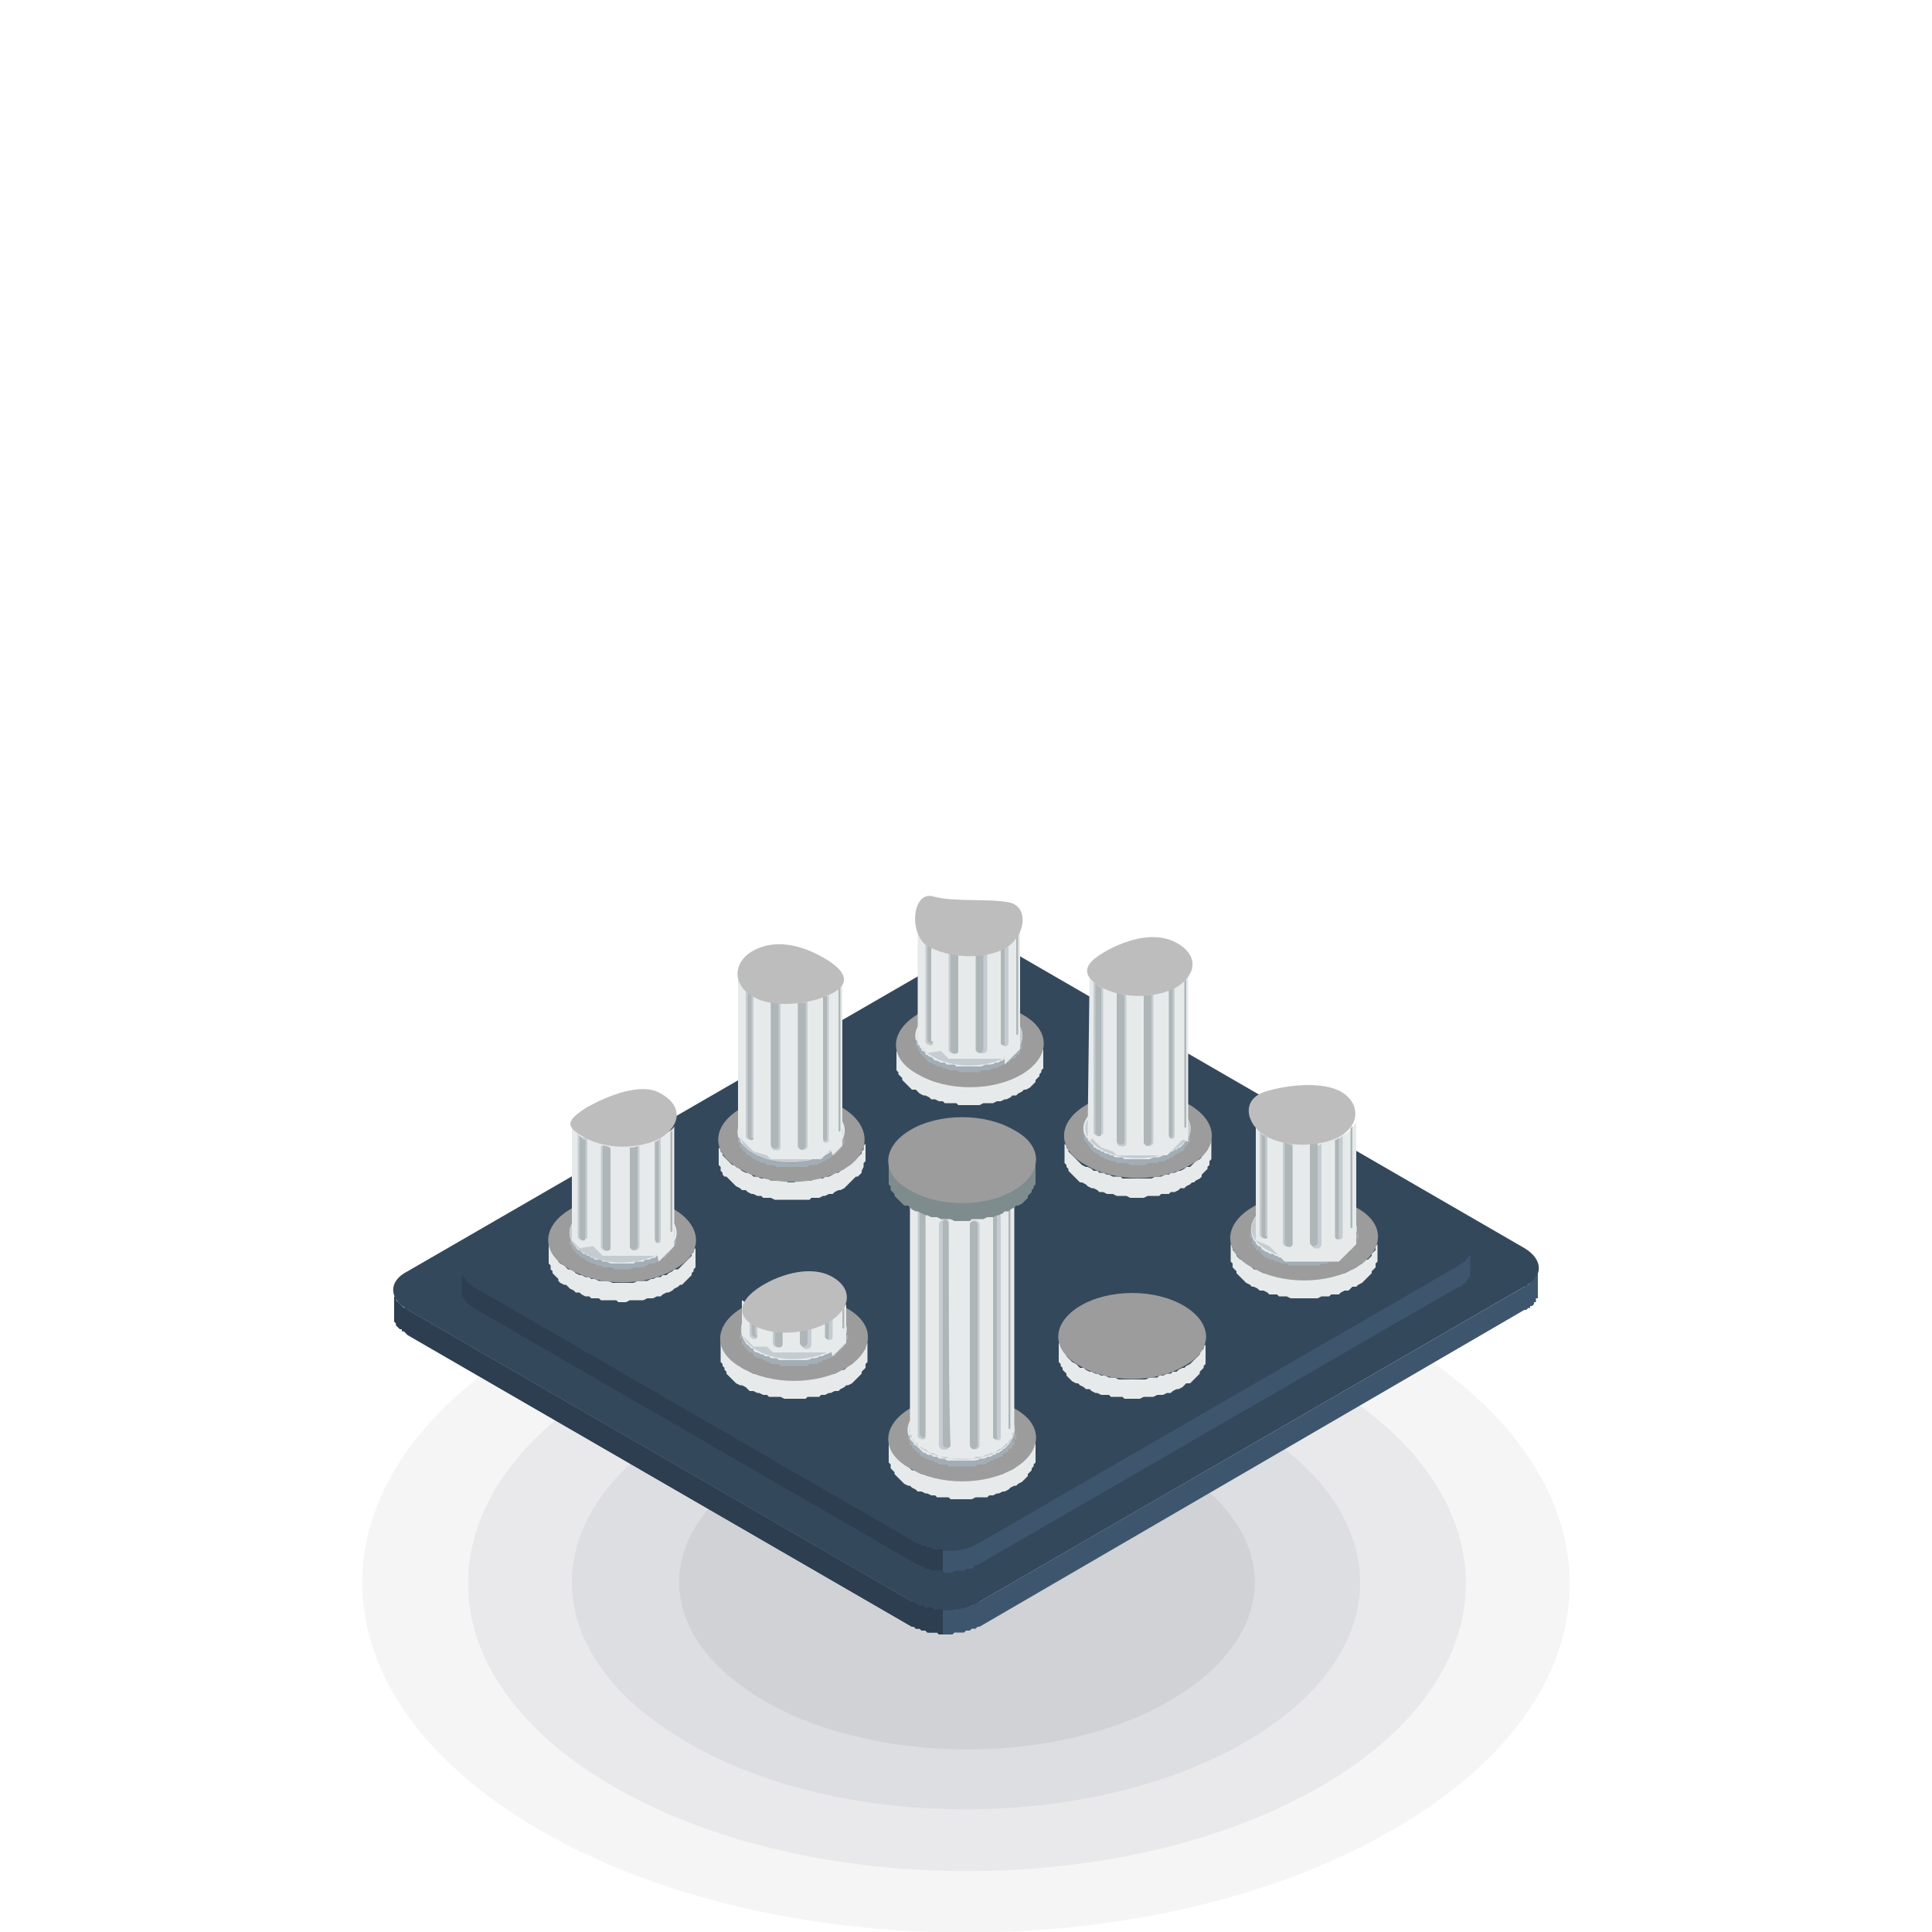 <?xml version="1.0" encoding="utf-8"?>
<!-- Generator: Adobe Illustrator 19.0.0, SVG Export Plug-In . SVG Version: 6.00 Build 0)  -->
<svg version="1.1" id="图层_1" xmlns="http://www.w3.org/2000/svg" xmlns:xlink="http://www.w3.org/1999/xlink" x="0px" y="0px"
	 viewBox="0 0 100 100" style="enable-background:new 0 0 100 100;" xml:space="preserve">
<rect x="0" y="0" width="100" height="100" fill="#333333" stroke="none"/>
<style type="text/css">
	.st0{fill-rule:evenodd;clip-rule:evenodd;fill:#FFFFFF;}
	.st1{fill-rule:evenodd;clip-rule:evenodd;fill:#F5F5F5;}
	.st2{fill-rule:evenodd;clip-rule:evenodd;fill:#E9E9EB;}
	.st3{fill-rule:evenodd;clip-rule:evenodd;fill:#DDDEE1;}
	.st4{fill-rule:evenodd;clip-rule:evenodd;fill:#D1D2D6;}
	.st5{fill-rule:evenodd;clip-rule:evenodd;fill:#3D566E;}
	.st6{fill-rule:evenodd;clip-rule:evenodd;fill:#34485C;}
	.st7{fill-rule:evenodd;clip-rule:evenodd;fill:#E6EAEB;}
	.st8{fill-rule:evenodd;clip-rule:evenodd;fill:#9C9C9C;}
	.st9{fill-rule:evenodd;clip-rule:evenodd;fill:#A3ADB5;}
	.st10{fill-rule:evenodd;clip-rule:evenodd;fill:#C5CCD1;}
	.st11{fill-rule:evenodd;clip-rule:evenodd;fill:#AFB6B8;}
	.st12{fill-rule:evenodd;clip-rule:evenodd;fill:#BDBDBD;}
	.st13{fill-rule:evenodd;clip-rule:evenodd;fill:#E74C3C;}
	.st14{fill-rule:evenodd;clip-rule:evenodd;fill:#7F8C8D;}
	.st15{fill-rule:evenodd;clip-rule:evenodd;fill:#2C3E50;}
</style>
<g>
	<g>
		<path id="XMLID_128_" class="st0" d="M100,0c0,33.3,0,66.7,0,100c-33.3,0-66.7,0-100,0C0,66.7,0,33.3,0,0C33.3,0,66.7,0,100,0z"/>
		<g>
			<path id="XMLID_127_" class="st1" d="M72.1,69.2c12.2,7.1,12.2,18.5,0,25.5c-12.2,7.1-32,7.1-44.2,0c-12.2-7.1-12.2-18.5,0-25.5
				C40.1,62.1,59.9,62.1,72.1,69.2z"/>
			<path id="XMLID_126_" class="st2" d="M68.3,71.4c10.1,5.8,10.1,15.3,0,21.1c-10.1,5.8-26.4,5.8-36.5,0
				c-10.1-5.8-10.1-15.3,0-21.1C41.8,65.6,58.2,65.6,68.3,71.4z"/>
			<path id="XMLID_125_" class="st3" d="M64.4,73.6c8,4.6,8,12,0,16.6c-8,4.6-20.9,4.6-28.8,0c-8-4.6-8-12,0-16.6
				C43.5,69,56.5,69,64.4,73.6z"/>
			<path id="XMLID_124_" class="st4" d="M60.6,75.8c5.8,3.4,5.8,8.8,0,12.2c-5.8,3.4-15.3,3.4-21.1,0c-5.8-3.4-5.8-8.8,0-12.2
				C45.3,72.5,54.7,72.5,60.6,75.8z"/>
		</g>
	</g>
	<g>
		<polygon id="XMLID_123_" class="st5" points="79.6,65.8 79.6,67 79.6,67.1 79.6,67.2 79.5,67.2 79.5,67.3 79.5,67.4 79.4,67.4 
			79.4,67.5 79.3,67.6 79.2,67.6 79.2,67.7 79.1,67.7 79,67.8 78.9,67.8 50.7,84.2 50.6,84.2 50.5,84.3 50.4,84.3 50.3,84.3 
			50.2,84.4 50.1,84.4 50,84.4 49.9,84.5 49.8,84.5 49.6,84.5 49.5,84.5 49.4,84.5 49.3,84.6 49.2,84.6 49.1,84.6 48.9,84.6 
			48.8,84.6 48.7,84.6 48.6,84.6 48.5,84.5 48.4,84.5 48.2,84.5 48.1,84.5 48,84.5 47.9,84.4 47.8,84.4 47.7,84.4 47.6,84.3 
			47.5,84.3 47.4,84.3 47.3,84.2 47.2,84.2 21.1,69.1 21,69 20.9,68.9 20.8,68.9 20.8,68.8 20.7,68.8 20.6,68.7 20.6,68.7 
			20.5,68.6 20.5,68.5 20.5,68.5 20.4,68.4 20.4,68.3 20.4,68.3 20.4,67 20.4,67 20.4,67.1 20.5,67.2 20.5,67.2 20.5,67.3 
			20.6,67.4 20.6,67.4 20.7,67.5 20.8,67.6 20.8,67.6 20.9,67.7 21,67.7 21.1,67.8 47.2,82.9 47.3,82.9 47.4,83 47.5,83 47.6,83.1 
			47.7,83.1 47.8,83.1 47.9,83.2 48,83.2 48.1,83.2 48.2,83.2 48.4,83.3 48.5,83.3 48.6,83.3 48.7,83.3 48.8,83.3 48.9,83.3 
			49.1,83.3 49.2,83.3 49.3,83.3 49.4,83.3 49.5,83.3 49.6,83.2 49.8,83.2 49.9,83.2 50,83.2 50.1,83.1 50.2,83.1 50.3,83.1 
			50.4,83 50.5,83 50.6,82.9 50.7,82.9 78.9,66.6 79,66.5 79.1,66.5 79.2,66.4 79.2,66.4 79.3,66.3 79.4,66.2 79.4,66.2 79.5,66.1 
			79.5,66 79.5,66 79.6,65.9 79.6,65.8 		"/>
		<path id="XMLID_122_" class="st6" d="M21.1,65.8l28.2-16.3c1-0.6,2.5-0.6,3.5,0l26.1,15.1c1,0.6,1,1.5,0,2L50.7,82.9
			c-1,0.6-2.5,0.6-3.5,0L21.1,67.8C20.1,67.2,20.1,66.3,21.1,65.8z"/>
		<polygon id="XMLID_121_" class="st5" points="76.1,64.8 76.1,65.9 76.1,66 76.1,66 76.1,66.1 76,66.1 76,66.2 76,66.2 75.9,66.3 
			75.9,66.4 75.8,66.4 75.7,66.5 75.7,66.5 75.6,66.6 75.5,66.6 50.6,81 50.5,81 50.4,81.1 50.4,81.1 50.3,81.2 50.2,81.2 
			50.1,81.2 50,81.2 49.9,81.3 49.8,81.3 49.7,81.3 49.6,81.3 49.5,81.3 49.4,81.3 49.3,81.4 49.2,81.4 49.1,81.4 49,81.4 
			48.9,81.4 48.8,81.3 48.6,81.3 48.5,81.3 48.4,81.3 48.3,81.3 48.2,81.3 48.1,81.2 48,81.2 48,81.2 47.9,81.2 47.8,81.1 
			47.7,81.1 47.6,81 47.5,81 24.5,67.7 24.4,67.6 24.3,67.6 24.3,67.5 24.2,67.5 24.1,67.4 24.1,67.4 24.1,67.3 24,67.3 24,67.2 
			23.9,67.1 23.9,67.1 23.9,67 23.9,67 23.9,65.8 23.9,65.9 23.9,66 23.9,66 24,66.1 24,66.1 24.1,66.2 24.1,66.2 24.1,66.3 
			24.2,66.4 24.3,66.4 24.3,66.5 24.4,66.5 24.5,66.6 47.5,79.9 47.6,79.9 47.7,80 47.8,80 47.9,80 48,80.1 48,80.1 48.1,80.1 
			48.2,80.1 48.3,80.2 48.4,80.2 48.5,80.2 48.6,80.2 48.8,80.2 48.9,80.2 49,80.2 49.1,80.2 49.2,80.2 49.3,80.2 49.4,80.2 
			49.5,80.2 49.6,80.2 49.7,80.2 49.8,80.2 49.9,80.1 50,80.1 50.1,80.1 50.2,80.1 50.3,80 50.4,80 50.4,80 50.5,79.9 50.6,79.9 
			75.5,65.5 75.6,65.4 75.7,65.4 75.7,65.3 75.8,65.3 75.9,65.2 75.9,65.2 76,65.1 76,65.1 76,65 76.1,65 76.1,64.9 76.1,64.8 		"/>
		<path id="XMLID_120_" class="st6" d="M24.5,64.8l24.9-14.4c0.8-0.5,2.2-0.5,3.1,0l23,13.3c0.8,0.5,0.8,1.3,0,1.8L50.6,79.9
			c-0.8,0.5-2.2,0.5-3.1,0l-23-13.3C23.6,66.1,23.6,65.3,24.5,64.8z"/>
		<polygon id="XMLID_119_" class="st7" points="54.8,69.4 54.8,70.4 54.8,70.5 54.9,70.6 54.9,70.7 55,70.8 55,70.9 55.1,71 
			55.2,71.1 55.2,71.2 55.3,71.3 55.4,71.4 55.5,71.5 55.7,71.6 55.8,71.6 55.9,71.7 56.1,71.8 56.2,71.9 56.4,71.9 56.5,72 
			56.7,72.1 56.8,72.1 57,72.2 57.2,72.2 57.4,72.2 57.5,72.3 57.7,72.3 57.9,72.3 58.1,72.3 58.2,72.4 58.4,72.4 58.6,72.4 
			58.8,72.4 59,72.4 59.2,72.3 59.3,72.3 59.5,72.3 59.7,72.3 59.9,72.2 60,72.2 60.2,72.2 60.4,72.1 60.6,72.1 60.7,72 60.9,71.9 
			61,71.9 61.2,71.8 61.3,71.7 61.4,71.6 61.6,71.6 61.7,71.5 61.8,71.4 61.9,71.3 62,71.2 62.1,71.1 62.1,71 62.2,70.9 62.3,70.8 
			62.3,70.7 62.4,70.6 62.4,70.5 62.4,70.4 62.4,69.4 62.4,69.5 62.4,69.6 62.3,69.7 62.3,69.8 62.2,69.9 62.1,70 62.1,70.1 
			62,70.2 61.9,70.3 61.8,70.4 61.7,70.5 61.6,70.6 61.4,70.7 61.3,70.8 61.2,70.8 61,70.9 60.9,71 60.7,71 60.6,71.1 60.4,71.1 
			60.2,71.2 60,71.2 59.9,71.3 59.7,71.3 59.5,71.3 59.3,71.4 59.2,71.4 59,71.4 58.8,71.4 58.6,71.4 58.4,71.4 58.2,71.4 
			58.1,71.4 57.9,71.4 57.7,71.3 57.5,71.3 57.4,71.3 57.2,71.2 57,71.2 56.8,71.1 56.7,71.1 56.5,71 56.4,71 56.2,70.9 56.1,70.8 
			55.9,70.8 55.8,70.7 55.7,70.6 55.5,70.5 55.4,70.4 55.3,70.3 55.2,70.2 55.2,70.1 55.1,70 55,69.9 55,69.8 54.9,69.7 54.9,69.6 
			54.8,69.5 		"/>
		<path id="XMLID_118_" class="st8" d="M61.3,67.6c-1.5-0.9-3.9-0.9-5.4,0c-1.5,0.9-1.5,2.3,0,3.1c1.5,0.9,3.9,0.9,5.4,0
			C62.8,69.9,62.8,68.5,61.3,67.6z"/>
		<polygon id="XMLID_117_" class="st7" points="46.4,54.2 46.4,55.2 46.4,55.3 46.4,55.4 46.5,55.5 46.5,55.6 46.6,55.7 46.7,55.8 
			46.7,55.9 46.8,56 46.9,56.1 47,56.2 47.1,56.3 47.2,56.4 47.4,56.4 47.5,56.5 47.6,56.6 47.8,56.7 47.9,56.7 48.1,56.8 
			48.2,56.9 48.4,56.9 48.6,57 48.8,57 48.9,57.1 49.1,57.1 49.3,57.1 49.5,57.1 49.6,57.2 49.8,57.2 50,57.2 50.2,57.2 50.4,57.2 
			50.5,57.2 50.7,57.2 50.9,57.1 51.1,57.1 51.3,57.1 51.4,57.1 51.6,57 51.8,57 52,56.9 52.1,56.9 52.3,56.8 52.4,56.7 52.6,56.7 
			52.7,56.6 52.9,56.5 53,56.4 53.1,56.4 53.3,56.3 53.4,56.2 53.5,56.1 53.6,56 53.6,55.9 53.7,55.8 53.8,55.7 53.8,55.6 
			53.9,55.5 53.9,55.4 54,55.3 54,55.2 54,54.2 54,54.3 53.9,54.4 53.9,54.5 53.8,54.6 53.8,54.7 53.7,54.8 53.6,54.9 53.6,55 
			53.5,55.1 53.4,55.2 53.3,55.3 53.1,55.4 53,55.5 52.9,55.6 52.7,55.6 52.6,55.7 52.4,55.8 52.3,55.8 52.1,55.9 52,56 51.8,56 
			51.6,56 51.4,56.1 51.3,56.1 51.1,56.1 50.9,56.2 50.7,56.2 50.5,56.2 50.4,56.2 50.2,56.2 50,56.2 49.8,56.2 49.6,56.2 
			49.5,56.2 49.3,56.1 49.1,56.1 48.9,56.1 48.8,56 48.6,56 48.4,56 48.2,55.9 48.1,55.8 47.9,55.8 47.8,55.7 47.6,55.6 47.5,55.6 
			47.4,55.5 47.2,55.4 47.1,55.3 47,55.2 46.9,55.1 46.8,55 46.7,54.9 46.7,54.8 46.6,54.7 46.5,54.6 46.5,54.5 46.4,54.4 
			46.4,54.3 		"/>
		<path id="XMLID_116_" class="st8" d="M52.9,52.5c-1.5-0.9-3.9-0.9-5.4,0c-1.5,0.9-1.5,2.3,0,3.1c1.5,0.9,3.9,0.9,5.4,0
			C54.4,54.7,54.4,53.3,52.9,52.5z"/>
		<path id="XMLID_115_" class="st7" d="M48.2,52.5c1.1-0.6,2.8-0.6,3.9,0c1.1,0.6,1.1,1.6,0,2.3c-1.1,0.6-2.8,0.6-3.9,0
			C47.1,54.1,47.1,53.1,48.2,52.5z"/>
		<polygon id="XMLID_114_" class="st9" points="52.9,53.8 52.9,54 52.9,54.1 52.9,54.2 52.9,54.3 52.8,54.3 52.8,54.4 52.8,54.5 
			52.7,54.6 52.6,54.6 52.6,54.7 52.5,54.8 52.4,54.8 52.3,54.9 52.2,55 52.1,55 52,55.1 51.9,55.1 51.8,55.2 51.7,55.2 51.6,55.3 
			51.5,55.3 51.4,55.3 51.2,55.4 51.1,55.4 51,55.4 50.8,55.4 50.7,55.5 50.6,55.5 50.5,55.5 50.3,55.5 50.2,55.5 50.1,55.5 
			49.9,55.5 49.8,55.5 49.7,55.5 49.5,55.4 49.4,55.4 49.3,55.4 49.1,55.4 49,55.3 48.9,55.3 48.8,55.3 48.7,55.2 48.5,55.2 
			48.4,55.1 48.3,55.1 48.2,55 48.1,55 48,54.9 47.9,54.8 47.9,54.8 47.8,54.7 47.7,54.6 47.7,54.6 47.6,54.5 47.6,54.4 47.5,54.3 
			47.5,54.3 47.5,54.2 47.4,54.1 47.4,54 47.4,53.8 47.4,53.8 47.5,53.9 47.5,54 47.5,54.1 47.6,54.1 47.6,54.2 47.7,54.3 
			47.7,54.4 47.8,54.4 47.9,54.5 47.9,54.6 48,54.6 48.1,54.7 48.2,54.7 48.3,54.8 48.4,54.9 48.5,54.9 48.7,55 48.8,55 48.9,55 
			49,55.1 49.1,55.1 49.3,55.1 49.4,55.1 49.5,55.2 49.7,55.2 49.8,55.2 49.9,55.2 50.1,55.2 50.2,55.2 50.3,55.2 50.5,55.2 
			50.6,55.2 50.7,55.2 50.8,55.2 51,55.1 51.1,55.1 51.2,55.1 51.4,55.1 51.5,55 51.6,55 51.7,55 51.8,54.9 51.9,54.9 52,54.8 
			52.1,54.7 52.2,54.7 52.3,54.6 52.4,54.6 52.5,54.5 52.6,54.4 52.6,54.4 52.7,54.3 52.8,54.2 52.8,54.1 52.8,54.1 52.9,54 
			52.9,53.9 52.9,53.8 		"/>
		<path id="XMLID_113_" class="st10" d="M48.3,52.5c1.1-0.6,2.8-0.6,3.8,0c1.1,0.6,1.1,1.6,0,2.2c-1.1,0.6-2.8,0.6-3.8,0
			C47.2,54.1,47.2,53.1,48.3,52.5z"/>
		<path id="XMLID_112_" class="st7" d="M52.8,48.1v5.6l0,0.1l0,0.1l0,0.1l0,0.1l0,0.1l0,0.1l-0.1,0.1l-0.1,0.1l-0.1,0.1l-0.1,0.1
			l-0.1,0.1l-0.1,0.1l-0.1,0.1l-0.1,0.1L52,54.7l-0.1,0.1l-0.1,0l-0.1,0l-0.1,0l-0.1,0l-0.1,0l-0.1,0l-0.1,0l-0.1,0l-0.1,0l-0.1,0
			l-0.1,0l-0.1,0l-0.1,0l-0.1,0l-0.1,0l-0.1,0l-0.1,0l-0.1,0l-0.1,0l-0.1,0l-0.1,0l-0.1,0l-0.1,0l-0.1,0l-0.1,0l-0.1,0l-0.1,0
			l-0.1,0l-0.1-0.1l-0.1-0.1l-0.1-0.1l-0.1-0.1L48,54.5l-0.1-0.1l-0.1-0.1l-0.1-0.1l-0.1-0.1l-0.1-0.1l0-0.1l0-0.1l0-0.1l0-0.1
			l0-0.1l0-0.1V48c0.1,0.3,0.4,0.5,0.7,0.7c1.1,0.6,2.8,0.6,3.9,0C52.5,48.6,52.7,48.3,52.8,48.1z"/>
		<path id="XMLID_111_" class="st10" d="M48.3,54c0,0.2-0.4,0.1-0.4-0.1v-5.3c0.1,0.1,0.2,0.2,0.3,0.2l0,0V54z"/>
		<path id="XMLID_110_" class="st10" d="M52.2,54c0,0.2-0.3,0.2-0.3,0v-5.1c0.1,0,0.2-0.1,0.3-0.2l0,0V54z"/>
		<path id="XMLID_109_" class="st11" d="M51.8,54v-5c0.1,0,0.2-0.1,0.2-0.1V54C52.1,54.2,51.8,54.1,51.8,54z"/>
		<path id="XMLID_108_" class="st11" d="M52.7,53.5c0,0.1-0.1,0.1-0.1,0v-5.1c0.1-0.1,0.1-0.1,0.1-0.2V53.5z"/>
		<path id="XMLID_107_" class="st10" d="M51.1,54.3c0,0.3-0.5,0.3-0.5,0v-5.1c0.2,0,0.4,0,0.5-0.1V54.3z"/>
		<path id="XMLID_106_" class="st11" d="M50.5,49.2v5.1c0,0.1,0.1,0.2,0.2,0.2c0.1,0,0.2-0.1,0.2-0.2v-5.2
			C50.8,49.2,50.7,49.2,50.5,49.2z"/>
		<path id="XMLID_105_" class="st10" d="M49.1,49.1v5.2c0,0.3,0.5,0.3,0.5,0.1v-5.2C49.4,49.2,49.2,49.1,49.1,49.1z"/>
		<path id="XMLID_104_" class="st11" d="M48.3,53.9c0,0.2-0.3,0.1-0.3-0.1v-5.2c0.1,0.1,0.1,0.1,0.2,0.2l0,0V53.9z"/>
		<path id="XMLID_103_" class="st11" d="M49.2,49.1v5.2c0,0.3,0.4,0.3,0.4,0.1v-5.1C49.4,49.2,49.3,49.1,49.2,49.1z"/>
		<path id="XMLID_102_" class="st12" d="M48.3,46.4c1.1,0.3,2.8,0.1,3.9,0.3c1.1,0.2,0.9,1.8-0.2,2.4c-1.1,0.6-3,0.5-4.1-0.2
			C47,48.1,47.3,46.1,48.3,46.4z"/>
		<polygon id="XMLID_101_" class="st7" points="55.1,59 55.1,60 55.1,60.1 55.1,60.2 55.2,60.3 55.2,60.4 55.3,60.5 55.3,60.6 
			55.4,60.7 55.5,60.8 55.6,60.9 55.7,61 55.8,61.1 55.9,61.2 56,61.2 56.2,61.3 56.3,61.4 56.5,61.5 56.6,61.5 56.8,61.6 
			56.9,61.7 57.1,61.7 57.3,61.8 57.4,61.8 57.6,61.8 57.8,61.9 58,61.9 58.1,61.9 58.3,61.9 58.5,62 58.7,62 58.9,62 59.1,62 
			59.2,62 59.4,61.9 59.6,61.9 59.8,61.9 60,61.9 60.1,61.8 60.3,61.8 60.5,61.8 60.6,61.7 60.8,61.7 61,61.6 61.1,61.5 61.3,61.5 
			61.4,61.4 61.6,61.3 61.7,61.2 61.8,61.2 61.9,61.1 62.1,61 62.2,60.9 62.2,60.8 62.3,60.7 62.4,60.6 62.5,60.5 62.5,60.4 
			62.6,60.3 62.6,60.2 62.6,60.1 62.7,60 62.7,59 62.6,59.1 62.6,59.2 62.6,59.3 62.5,59.4 62.5,59.5 62.4,59.6 62.3,59.7 
			62.2,59.8 62.2,59.9 62.1,60 61.9,60.1 61.8,60.2 61.7,60.3 61.6,60.4 61.4,60.4 61.3,60.5 61.1,60.6 61,60.6 60.8,60.7 
			60.6,60.7 60.5,60.8 60.3,60.8 60.1,60.9 60,60.9 59.8,60.9 59.6,61 59.4,61 59.2,61 59.1,61 58.9,61 58.7,61 58.5,61 58.3,61 
			58.1,61 58,60.9 57.8,60.9 57.6,60.9 57.4,60.8 57.3,60.8 57.1,60.7 56.9,60.7 56.8,60.6 56.6,60.6 56.5,60.5 56.3,60.4 
			56.2,60.4 56,60.3 55.9,60.2 55.8,60.1 55.7,60 55.6,59.9 55.5,59.8 55.4,59.7 55.3,59.6 55.3,59.5 55.2,59.4 55.2,59.3 
			55.1,59.2 55.1,59.1 		"/>
		<path id="XMLID_100_" class="st8" d="M61.6,57.2c-1.5-0.9-3.9-0.9-5.4,0c-1.5,0.9-1.5,2.3,0,3.1c1.5,0.9,3.9,0.9,5.4,0
			C63.1,59.5,63.1,58.1,61.6,57.2z"/>
		<path id="XMLID_99_" class="st7" d="M56.9,57.3c1.1-0.6,2.8-0.6,3.9,0c1.1,0.6,1.1,1.6,0,2.3c-1.1,0.6-2.8,0.6-3.9,0
			C55.8,58.9,55.8,57.9,56.9,57.3z"/>
		<polygon id="XMLID_98_" class="st9" points="61.6,58.6 61.6,58.8 61.6,58.9 61.6,59 61.6,59.1 61.5,59.1 61.5,59.2 61.4,59.3 
			61.4,59.3 61.3,59.4 61.3,59.5 61.2,59.6 61.1,59.6 61,59.7 60.9,59.7 60.8,59.8 60.7,59.9 60.6,59.9 60.5,60 60.4,60 60.3,60.1 
			60.2,60.1 60,60.1 59.9,60.2 59.8,60.2 59.7,60.2 59.5,60.2 59.4,60.2 59.3,60.3 59.1,60.3 59,60.3 58.9,60.3 58.7,60.3 
			58.6,60.3 58.5,60.3 58.3,60.2 58.2,60.2 58.1,60.2 58,60.2 57.8,60.2 57.7,60.1 57.6,60.1 57.5,60.1 57.3,60 57.2,60 57.1,59.9 
			57,59.9 56.9,59.8 56.8,59.7 56.7,59.7 56.6,59.6 56.6,59.6 56.5,59.5 56.4,59.4 56.4,59.3 56.3,59.3 56.3,59.2 56.2,59.1 
			56.2,59.1 56.1,59 56.1,58.9 56.1,58.8 56.1,58.6 56.1,58.6 56.1,58.7 56.2,58.8 56.2,58.9 56.3,58.9 56.3,59 56.4,59.1 
			56.4,59.1 56.5,59.2 56.6,59.3 56.6,59.4 56.7,59.4 56.8,59.5 56.9,59.5 57,59.6 57.1,59.6 57.2,59.7 57.3,59.7 57.5,59.8 
			57.6,59.8 57.7,59.9 57.8,59.9 58,59.9 58.1,59.9 58.2,60 58.3,60 58.5,60 58.6,60 58.7,60 58.9,60 59,60 59.1,60 59.3,60 
			59.4,60 59.5,60 59.7,59.9 59.8,59.9 59.9,59.9 60,59.9 60.2,59.8 60.3,59.8 60.4,59.7 60.5,59.7 60.6,59.6 60.7,59.6 60.8,59.5 
			60.9,59.5 61,59.4 61.1,59.4 61.2,59.3 61.3,59.2 61.3,59.1 61.4,59.1 61.4,59 61.5,58.9 61.5,58.9 61.6,58.8 61.6,58.7 
			61.6,58.6 		"/>
		<path id="XMLID_97_" class="st10" d="M57,57.3c1.1-0.6,2.8-0.6,3.8,0c1.1,0.6,1.1,1.6,0,2.2c-1.1,0.6-2.8,0.6-3.8,0
			C55.9,58.9,55.9,57.9,57,57.3z"/>
		<path id="XMLID_96_" class="st7" d="M61.5,50.4v8.1l0,0.1l0,0.1l0,0.1l0,0.1l0,0.1l0,0.1L61.3,59L61.2,59l-0.1,0.1l-0.1,0.1
			L61,59.2l-0.1,0.1l-0.1,0.1l-0.1,0.1l-0.1,0.1l-0.1,0.1l-0.1,0.1l-0.1,0l-0.1,0l-0.1,0l-0.1,0l-0.1,0l-0.1,0l-0.1,0l-0.1,0l-0.1,0
			l-0.1,0l-0.1,0l-0.1,0h-0.1h-0.1l-0.1,0l-0.1,0l-0.1,0l-0.1,0l-0.1,0l-0.1,0l-0.1,0l-0.1,0l-0.1,0l-0.1,0l-0.1,0l-0.1,0l-0.1-0.1
			l-0.1-0.1L57,59.4l-0.1-0.1l-0.1-0.1l-0.1-0.1l-0.1-0.1l-0.1-0.1L56.5,59L56.4,59l-0.1-0.1l0-0.1l0-0.1l0-0.1l0-0.1l0-0.1l0-0.1
			l0.1-8.1c0.2,0.2,0,0.3,0.6,0.7c0.6,0.5,3.2,0.4,3.9,0C61.5,50.7,61.4,50.6,61.5,50.4z"/>
		<path id="XMLID_95_" class="st10" d="M57,58.7c0,0.2-0.4,0.1-0.4-0.1v-7.8c0.1,0.1,0.2,0.2,0.4,0.2l0.1,0V58.7z"/>
		<path id="XMLID_94_" class="st10" d="M60.8,58.8c0,0.2-0.3,0.2-0.3,0v-7.6c0.1-0.1,0.2-0.1,0.3-0.2l0,0V58.8z"/>
		<path id="XMLID_93_" class="st11" d="M60.5,58.7v-7.5c0.1,0,0.2-0.1,0.2-0.1v7.6C60.7,59,60.5,58.9,60.5,58.7z"/>
		<path id="XMLID_92_" class="st11" d="M61.4,58.3c0,0.1-0.1,0.1-0.1,0v-7.5c0.1-0.1,0.1-0.1,0.1-0.2V58.3z"/>
		<path id="XMLID_91_" class="st10" d="M59.7,59.1c0,0.3-0.5,0.3-0.5,0v-7.6c0.2,0,0.4,0,0.5-0.1V59.1z"/>
		<path id="XMLID_90_" class="st11" d="M59.2,51.5v7.6c0,0.1,0.1,0.2,0.2,0.2c0.1,0,0.2-0.1,0.2-0.2v-7.6
			C59.5,51.5,59.4,51.5,59.2,51.5z"/>
		<path id="XMLID_89_" class="st10" d="M57.8,51.4v7.7c0,0.3,0.5,0.3,0.5,0.1v-7.7C58.1,51.5,57.9,51.4,57.8,51.4z"/>
		<path id="XMLID_88_" class="st11" d="M57,58.7c0,0.2-0.3,0.1-0.3-0.1v-7.7c0.1,0.1,0.1,0.1,0.2,0.2l0.1,0V58.7z"/>
		<path id="XMLID_87_" class="st11" d="M57.8,51.4v7.6c0,0.3,0.4,0.3,0.4,0.1v-7.6C58.1,51.5,58,51.4,57.8,51.4z"/>
		<path id="XMLID_86_" class="st12" d="M57.3,49.2c1.1-0.6,2.5-1,3.6-0.4c1.1,0.6,1.1,1.6,0,2.3c-1.1,0.6-2.8,0.6-3.9,0
			C55.8,50.4,56.2,49.8,57.3,49.2z"/>
		<polygon id="XMLID_85_" class="st7" points="28.4,64.4 28.4,65.4 28.5,65.5 28.5,65.6 28.5,65.7 28.6,65.8 28.6,65.9 28.7,66 
			28.8,66.1 28.9,66.2 28.9,66.3 29,66.4 29.2,66.5 29.3,66.5 29.4,66.6 29.5,66.7 29.7,66.8 29.8,66.9 30,66.9 30.1,67 30.3,67.1 
			30.5,67.1 30.6,67.2 30.8,67.2 31,67.2 31.1,67.3 31.3,67.3 31.5,67.3 31.7,67.3 31.9,67.3 32,67.4 32.2,67.4 32.4,67.4 
			32.6,67.3 32.8,67.3 33,67.3 33.1,67.3 33.3,67.3 33.5,67.2 33.7,67.2 33.8,67.2 34,67.1 34.2,67.1 34.3,67 34.5,66.9 34.6,66.9 
			34.8,66.8 34.9,66.7 35.1,66.6 35.2,66.5 35.3,66.5 35.4,66.4 35.5,66.3 35.6,66.2 35.7,66.1 35.8,66 35.8,65.9 35.9,65.8 
			35.9,65.7 36,65.6 36,65.5 36,65.4 36,64.4 36,64.5 36,64.6 35.9,64.7 35.9,64.8 35.8,64.9 35.8,65 35.7,65.1 35.6,65.2 
			35.5,65.3 35.4,65.4 35.3,65.5 35.2,65.6 35.1,65.7 34.9,65.7 34.8,65.8 34.6,65.9 34.5,66 34.3,66 34.2,66.1 34,66.1 33.8,66.2 
			33.7,66.2 33.5,66.3 33.3,66.3 33.1,66.3 33,66.3 32.8,66.4 32.6,66.4 32.4,66.4 32.2,66.4 32,66.4 31.9,66.4 31.7,66.4 
			31.5,66.3 31.3,66.3 31.1,66.3 31,66.3 30.8,66.2 30.6,66.2 30.5,66.1 30.3,66.1 30.1,66 30,66 29.8,65.9 29.7,65.8 29.5,65.7 
			29.4,65.7 29.3,65.6 29.2,65.5 29,65.4 28.9,65.3 28.9,65.2 28.8,65.1 28.7,65 28.6,64.9 28.6,64.8 28.5,64.7 28.5,64.6 
			28.5,64.5 		"/>
		<path id="XMLID_84_" class="st8" d="M34.9,62.6c-1.5-0.9-3.9-0.9-5.4,0c-1.5,0.9-1.5,2.3,0,3.1c1.5,0.9,3.9,0.9,5.4,0
			C36.4,64.9,36.4,63.5,34.9,62.6z"/>
		<path id="XMLID_83_" class="st7" d="M30.3,62.7c1.1-0.6,2.8-0.6,3.9,0c1.1,0.6,1.1,1.6,0,2.3c-1.1,0.6-2.8,0.6-3.9,0
			C29.2,64.3,29.2,63.3,30.3,62.7z"/>
		<polygon id="XMLID_82_" class="st9" points="35,63.9 35,64.2 35,64.3 35,64.4 34.9,64.4 34.9,64.5 34.8,64.6 34.8,64.7 34.7,64.7 
			34.7,64.8 34.6,64.9 34.5,64.9 34.5,65 34.4,65.1 34.3,65.1 34.2,65.2 34.1,65.3 34,65.3 33.9,65.4 33.8,65.4 33.6,65.4 
			33.5,65.5 33.4,65.5 33.3,65.6 33.2,65.6 33,65.6 32.9,65.6 32.8,65.6 32.6,65.7 32.5,65.7 32.4,65.7 32.2,65.7 32.1,65.7 
			32,65.7 31.8,65.7 31.7,65.6 31.6,65.6 31.4,65.6 31.3,65.6 31.2,65.6 31.1,65.5 30.9,65.5 30.8,65.4 30.7,65.4 30.6,65.4 
			30.5,65.3 30.4,65.3 30.3,65.2 30.2,65.1 30.1,65.1 30,65 29.9,64.9 29.8,64.9 29.8,64.8 29.7,64.7 29.7,64.7 29.6,64.6 
			29.6,64.5 29.5,64.4 29.5,64.4 29.5,64.3 29.5,64.2 29.5,63.9 29.5,64 29.5,64.1 29.5,64.2 29.6,64.3 29.6,64.3 29.7,64.4 
			29.7,64.5 29.8,64.5 29.8,64.6 29.9,64.7 30,64.7 30.1,64.8 30.2,64.9 30.3,64.9 30.4,65 30.5,65 30.6,65.1 30.7,65.1 30.8,65.2 
			30.9,65.2 31.1,65.2 31.2,65.3 31.3,65.3 31.4,65.3 31.6,65.4 31.7,65.4 31.8,65.4 32,65.4 32.1,65.4 32.2,65.4 32.4,65.4 
			32.5,65.4 32.6,65.4 32.8,65.4 32.9,65.3 33,65.3 33.2,65.3 33.3,65.3 33.4,65.2 33.5,65.2 33.6,65.2 33.8,65.1 33.9,65.1 34,65 
			34.1,65 34.2,64.9 34.3,64.9 34.4,64.8 34.5,64.7 34.5,64.7 34.6,64.6 34.7,64.5 34.7,64.5 34.8,64.4 34.8,64.3 34.9,64.3 
			34.9,64.2 35,64.1 35,64 		"/>
		<path id="XMLID_81_" class="st10" d="M30.3,62.7c1.1-0.6,2.8-0.6,3.8,0c1.1,0.6,1.1,1.6,0,2.2c-1.1,0.6-2.8,0.6-3.8,0
			C29.2,64.3,29.2,63.3,30.3,62.7z"/>
		<path id="XMLID_80_" class="st7" d="M34.9,58.3v5.6l0,0.1l0,0.1l0,0.1l0,0.1l0,0.1l0,0.1l-0.1,0.1l-0.1,0.1l-0.1,0.1l-0.1,0.1
			l-0.1,0.1l-0.1,0.1l-0.1,0.1l-0.1,0.1L34,64.9l-0.1,0.1L33.8,65l-0.1,0l-0.1,0l-0.1,0l-0.1,0l-0.1,0l-0.1,0l-0.1,0l-0.1,0l-0.1,0
			l-0.1,0l-0.1,0l-0.1,0h-0.1h-0.1l-0.1,0l-0.1,0l-0.1,0l-0.1,0l-0.1,0l-0.1,0l-0.1,0l-0.1,0l-0.1,0l-0.1,0l-0.1,0l-0.1,0l-0.1-0.1
			l-0.1-0.1l-0.1-0.1l-0.1-0.1l-0.1-0.1L30,64.6L30,64.6l-0.1-0.1l-0.1-0.1l-0.1-0.1l-0.1-0.1l0-0.1l0-0.1l0-0.1l0-0.1l0-0.1l0-0.1
			v-5.7c0.1,0.3,0.4,0.5,0.7,0.7c1.1,0.6,2.8,0.6,3.9,0C34.5,58.7,34.8,58.5,34.9,58.3z"/>
		<g>
			<path id="XMLID_79_" class="st10" d="M30.3,64.1c0,0.2-0.4,0.1-0.4-0.1v-5.3c0.1,0.1,0.2,0.2,0.4,0.2l0.1,0V64.1z"/>
			<path id="XMLID_78_" class="st10" d="M34.2,64.2c0,0.2-0.3,0.2-0.3,0v-5.1c0.1,0,0.2-0.1,0.3-0.2l0,0V64.2z"/>
			<path id="XMLID_77_" class="st11" d="M33.9,64.1v-5c0.1,0,0.2-0.1,0.2-0.1v5.2C34.1,64.4,33.9,64.3,33.9,64.1z"/>
			<path id="XMLID_76_" class="st11" d="M34.8,63.7c0,0.1-0.1,0.1-0.1,0v-5.1c0.1-0.1,0.1-0.1,0.1-0.2V63.7z"/>
			<path id="XMLID_75_" class="st10" d="M33.1,64.5c0,0.3-0.5,0.3-0.5,0v-5.1c0.2,0,0.4,0,0.5-0.1V64.5z"/>
			<path id="XMLID_74_" class="st11" d="M32.6,59.4v5.1c0,0.1,0.1,0.2,0.2,0.2c0.1,0,0.2-0.1,0.2-0.2v-5.2
				C32.9,59.4,32.7,59.4,32.6,59.4z"/>
			<path id="XMLID_73_" class="st10" d="M31.1,59.3v5.2c0,0.3,0.5,0.3,0.5,0.1v-5.2C31.4,59.3,31.3,59.3,31.1,59.3z"/>
			<path id="XMLID_72_" class="st11" d="M30.3,64.1c0,0.2-0.3,0.1-0.3-0.1v-5.2c0.1,0.1,0.1,0.1,0.2,0.2l0.1,0V64.1z"/>
			<path id="XMLID_71_" class="st11" d="M31.2,59.3v5.2c0,0.3,0.4,0.3,0.4,0.1v-5.1C31.5,59.3,31.3,59.3,31.2,59.3z"/>
		</g>
		<path id="XMLID_70_" class="st12" d="M30.4,57.3c1.1-0.6,2.8-1.3,3.8-0.7c1.1,0.6,1.1,1.6,0,2.3c-1.1,0.6-2.8,0.6-3.9,0
			C29.2,58.3,29.3,58,30.4,57.3z"/>
		<polygon id="XMLID_69_" class="st7" points="37.2,59.2 37.2,60.1 37.2,60.2 37.2,60.3 37.3,60.4 37.3,60.6 37.4,60.7 37.4,60.8 
			37.5,60.9 37.6,60.9 37.7,61 37.8,61.1 37.9,61.2 38,61.3 38.1,61.4 38.3,61.5 38.4,61.6 38.6,61.6 38.7,61.7 38.9,61.8 39,61.8 
			39.2,61.9 39.4,61.9 39.5,62 39.7,62 39.9,62 40.1,62.1 40.2,62.1 40.4,62.1 40.6,62.1 40.8,62.1 41,62.1 41.1,62.1 41.3,62.1 
			41.5,62.1 41.7,62.1 41.9,62.1 42,62 42.2,62 42.4,62 42.6,61.9 42.7,61.9 42.9,61.8 43.1,61.8 43.2,61.7 43.4,61.6 43.5,61.6 
			43.7,61.5 43.8,61.4 43.9,61.3 44,61.2 44.1,61.1 44.2,61 44.3,60.9 44.4,60.9 44.5,60.8 44.6,60.7 44.6,60.6 44.7,60.4 
			44.7,60.3 44.7,60.2 44.8,60.1 44.8,59.2 44.7,59.3 44.7,59.4 44.7,59.5 44.6,59.6 44.6,59.7 44.5,59.8 44.4,59.9 44.3,60 
			44.2,60.1 44.1,60.2 44,60.3 43.9,60.3 43.8,60.4 43.7,60.5 43.5,60.6 43.4,60.7 43.2,60.7 43.1,60.8 42.9,60.9 42.7,60.9 
			42.6,61 42.4,61 42.2,61 42,61.1 41.9,61.1 41.7,61.1 41.5,61.1 41.3,61.1 41.1,61.2 41,61.2 40.8,61.2 40.6,61.1 40.4,61.1 
			40.2,61.1 40.1,61.1 39.9,61.1 39.7,61 39.5,61 39.4,61 39.2,60.9 39,60.9 38.9,60.8 38.7,60.7 38.6,60.7 38.4,60.6 38.3,60.5 
			38.1,60.4 38,60.3 37.9,60.3 37.8,60.2 37.7,60.1 37.6,60 37.5,59.9 37.4,59.8 37.4,59.7 37.3,59.6 37.3,59.5 37.2,59.4 
			37.2,59.3 		"/>
		<path id="XMLID_68_" class="st8" d="M43.7,57.4c-1.5-0.9-3.9-0.9-5.4,0c-1.5,0.9-1.5,2.3,0,3.1c1.5,0.9,3.9,0.9,5.4,0
			C45.1,59.7,45.1,58.3,43.7,57.4z"/>
		<path id="XMLID_67_" class="st7" d="M39,57.4c1.1-0.6,2.8-0.6,3.9,0c1.1,0.6,1.1,1.6,0,2.3c-1.1,0.6-2.8,0.6-3.9,0
			C37.9,59.1,37.9,58.1,39,57.4z"/>
		<polygon id="XMLID_66_" class="st9" points="43.7,58.7 43.7,59 43.7,59.1 43.7,59.1 43.7,59.2 43.6,59.3 43.6,59.4 43.5,59.4 
			43.5,59.5 43.4,59.6 43.4,59.6 43.3,59.7 43.2,59.8 43.1,59.8 43,59.9 42.9,60 42.8,60 42.7,60.1 42.6,60.1 42.5,60.2 42.4,60.2 
			42.3,60.3 42.1,60.3 42,60.3 41.9,60.3 41.8,60.4 41.6,60.4 41.5,60.4 41.4,60.4 41.2,60.4 41.1,60.4 41,60.4 40.8,60.4 
			40.7,60.4 40.6,60.4 40.4,60.4 40.3,60.4 40.2,60.4 40,60.3 39.9,60.3 39.8,60.3 39.7,60.3 39.6,60.2 39.4,60.2 39.3,60.1 
			39.2,60.1 39.1,60 39,60 38.9,59.9 38.8,59.8 38.7,59.8 38.6,59.7 38.6,59.6 38.5,59.6 38.4,59.5 38.4,59.4 38.3,59.4 38.3,59.3 
			38.3,59.2 38.2,59.1 38.2,59.1 38.2,59 38.2,58.7 38.2,58.8 38.2,58.9 38.3,58.9 38.3,59 38.3,59.1 38.4,59.2 38.4,59.2 
			38.5,59.3 38.6,59.4 38.6,59.4 38.7,59.5 38.8,59.6 38.9,59.6 39,59.7 39.1,59.8 39.2,59.8 39.3,59.9 39.4,59.9 39.6,59.9 
			39.7,60 39.8,60 39.9,60 40,60.1 40.2,60.1 40.3,60.1 40.4,60.1 40.6,60.1 40.7,60.2 40.8,60.2 41,60.2 41.1,60.2 41.2,60.2 
			41.4,60.1 41.5,60.1 41.6,60.1 41.8,60.1 41.9,60.1 42,60 42.1,60 42.3,60 42.4,59.9 42.5,59.9 42.6,59.9 42.7,59.8 42.8,59.8 
			42.9,59.7 43,59.6 43.1,59.6 43.2,59.5 43.3,59.4 43.4,59.4 43.4,59.3 43.5,59.2 43.5,59.2 43.6,59.1 43.6,59 43.7,58.9 
			43.7,58.9 43.7,58.8 		"/>
		<path id="XMLID_65_" class="st10" d="M39,57.5c1.1-0.6,2.8-0.6,3.8,0c1.1,0.6,1.1,1.6,0,2.2c-1.1,0.6-2.8,0.6-3.8,0
			S38,58.1,39,57.5z"/>
		<path id="XMLID_64_" class="st7" d="M43.6,50.8v7.9l0,0.1l0,0.1l0,0.1l0,0.1l0,0.1l0,0.1l-0.1,0.1l-0.1,0.1l-0.1,0.1l-0.1,0.1
			l-0.1,0.1L43,59.5l-0.1,0.1l-0.1,0.1l-0.1,0.1l-0.1,0.1l-0.1,0.1l-0.1,0l-0.1,0l-0.1,0l-0.1,0l-0.1,0l-0.1,0l-0.1,0l-0.1,0l-0.1,0
			l-0.1,0l-0.1,0l-0.1,0h-0.1h-0.1l-0.1,0l-0.1,0l-0.1,0l-0.1,0l-0.1,0l-0.1,0l-0.1,0l-0.1,0l-0.1,0l-0.1,0l-0.1,0l-0.1,0l-0.1-0.1
			l-0.1-0.1L39,59.6l-0.1-0.1l-0.1-0.1l-0.1-0.1l-0.1-0.1l-0.1-0.1l-0.1-0.1l-0.1-0.1l-0.1-0.1l0-0.1l0-0.1l0-0.1l0-0.1l0-0.1l0-0.1
			v-8c0.1,0.3,0,0.3,0.7,0.7c0.7,0.4,3.2,0.4,3.9,0C43.6,51,43.5,51,43.6,50.8z"/>
		<path id="XMLID_63_" class="st10" d="M39,58.9c0,0.2-0.4,0.1-0.4-0.1v-7.6c0.1,0.1,0.2,0.2,0.4,0.2l0,0V58.9z"/>
		<path id="XMLID_62_" class="st10" d="M42.9,59c0,0.2-0.3,0.2-0.3,0v-7.3c0.1,0,0.2-0.1,0.3-0.2l0,0V59z"/>
		<path id="XMLID_61_" class="st11" d="M42.6,58.9v-7.3c0.1,0,0.2-0.1,0.2-0.1v7.4C42.8,59.1,42.6,59.1,42.6,58.9z"/>
		<path id="XMLID_60_" class="st11" d="M43.5,58.5c0,0.1-0.1,0.1-0.1,0v-7.3c0.1-0.1,0.1-0.1,0.1-0.2V58.5z"/>
		<path id="XMLID_59_" class="st10" d="M41.8,59.3c0,0.3-0.5,0.3-0.5,0v-7.4c0.2,0,0.4,0,0.5-0.1V59.3z"/>
		<path id="XMLID_58_" class="st11" d="M41.3,51.9v7.4c0,0.1,0.1,0.2,0.2,0.2c0.1,0,0.2-0.1,0.2-0.2v-7.4
			C41.6,51.9,41.5,51.9,41.3,51.9z"/>
		<path id="XMLID_57_" class="st10" d="M39.9,51.8v7.5c0,0.3,0.5,0.3,0.5,0.1v-7.5C40.2,51.8,40,51.8,39.9,51.8z"/>
		<path id="XMLID_56_" class="st11" d="M39,58.9c0,0.2-0.3,0.1-0.3-0.1v-7.5c0.1,0.1,0.2,0.1,0.2,0.2l0,0V58.9z"/>
		<path id="XMLID_55_" class="st11" d="M39.9,51.8v7.4c0,0.3,0.4,0.3,0.4,0.1v-7.4C40.2,51.8,40.1,51.8,39.9,51.8z"/>
		<path id="XMLID_54_" class="st12" d="M39,49.2c1.1-0.6,2.4-0.3,3.5,0.3c1.1,0.6,1.7,1.3,0.6,1.9C42,52,40,52.2,39,51.6
			C37.9,51,37.9,49.8,39,49.2z"/>
		<polygon id="XMLID_53_" class="st7" points="37.3,69.4 37.3,70.4 37.3,70.5 37.4,70.6 37.4,70.7 37.5,70.8 37.5,70.9 37.6,71 
			37.6,71.1 37.7,71.2 37.8,71.3 37.9,71.4 38,71.5 38.1,71.6 38.3,71.7 38.4,71.7 38.6,71.8 38.7,71.9 38.8,72 39,72 39.2,72.1 
			39.3,72.1 39.5,72.2 39.7,72.2 39.8,72.3 40,72.3 40.2,72.3 40.4,72.3 40.6,72.4 40.7,72.4 40.9,72.4 41.1,72.4 41.3,72.4 
			41.5,72.4 41.7,72.4 41.8,72.3 42,72.3 42.2,72.3 42.4,72.3 42.5,72.2 42.7,72.2 42.9,72.1 43,72.1 43.2,72 43.4,72 43.5,71.9 
			43.7,71.8 43.8,71.7 43.9,71.7 44.1,71.6 44.2,71.5 44.3,71.4 44.4,71.3 44.5,71.2 44.6,71.1 44.6,71 44.7,70.9 44.8,70.8 
			44.8,70.7 44.8,70.6 44.9,70.5 44.9,70.4 44.9,69.4 44.9,69.5 44.8,69.6 44.8,69.7 44.8,69.8 44.7,69.9 44.6,70 44.6,70.1 
			44.5,70.2 44.4,70.3 44.3,70.4 44.2,70.5 44.1,70.6 43.9,70.7 43.8,70.8 43.7,70.9 43.5,70.9 43.4,71 43.2,71.1 43,71.1 
			42.9,71.2 42.7,71.2 42.5,71.3 42.4,71.3 42.2,71.3 42,71.4 41.8,71.4 41.7,71.4 41.5,71.4 41.3,71.4 41.1,71.4 40.9,71.4 
			40.7,71.4 40.6,71.4 40.4,71.4 40.2,71.4 40,71.3 39.8,71.3 39.7,71.3 39.5,71.2 39.3,71.2 39.2,71.1 39,71.1 38.8,71 38.7,70.9 
			38.6,70.9 38.4,70.8 38.3,70.7 38.1,70.6 38,70.5 37.9,70.4 37.8,70.3 37.7,70.2 37.6,70.1 37.6,70 37.5,69.9 37.5,69.8 
			37.4,69.7 37.4,69.6 37.3,69.5 		"/>
		<path id="XMLID_52_" class="st8" d="M43.8,67.7c-1.5-0.9-3.9-0.9-5.4,0c-1.5,0.9-1.5,2.3,0,3.1c1.5,0.9,3.9,0.9,5.4,0
			C45.3,69.9,45.3,68.5,43.8,67.7z"/>
		<path id="XMLID_51_" class="st7" d="M39.1,67.7c1.1-0.6,2.8-0.6,3.9,0c1.1,0.6,1.1,1.6,0,2.3c-1.1,0.6-2.8,0.6-3.9,0
			C38.1,69.3,38.1,68.3,39.1,67.7z"/>
		<polygon id="XMLID_50_" class="st9" points="43.9,69 43.9,69.3 43.9,69.3 43.8,69.4 43.8,69.5 43.8,69.6 43.7,69.6 43.7,69.7 
			43.6,69.8 43.6,69.8 43.5,69.9 43.4,70 43.3,70 43.3,70.1 43.2,70.2 43.1,70.2 43,70.3 42.9,70.3 42.7,70.4 42.6,70.4 42.5,70.5 
			42.4,70.5 42.3,70.6 42.1,70.6 42,70.6 41.9,70.6 41.8,70.7 41.6,70.7 41.5,70.7 41.4,70.7 41.2,70.7 41.1,70.7 41,70.7 
			40.8,70.7 40.7,70.7 40.6,70.7 40.4,70.7 40.3,70.6 40.2,70.6 40.1,70.6 39.9,70.6 39.8,70.5 39.7,70.5 39.6,70.4 39.5,70.4 
			39.4,70.3 39.2,70.3 39.1,70.2 39,70.2 39,70.1 38.9,70 38.8,70 38.7,69.9 38.6,69.8 38.6,69.8 38.5,69.7 38.5,69.6 38.4,69.6 
			38.4,69.5 38.4,69.4 38.4,69.3 38.3,69.3 38.3,69 38.4,69.1 38.4,69.1 38.4,69.2 38.4,69.3 38.5,69.4 38.5,69.4 38.6,69.5 
			38.6,69.6 38.7,69.6 38.8,69.7 38.9,69.8 39,69.8 39,69.9 39.1,70 39.2,70 39.4,70.1 39.5,70.1 39.6,70.2 39.7,70.2 39.8,70.2 
			39.9,70.3 40.1,70.3 40.2,70.3 40.3,70.4 40.4,70.4 40.6,70.4 40.7,70.4 40.8,70.4 41,70.4 41.1,70.4 41.2,70.4 41.4,70.4 
			41.5,70.4 41.6,70.4 41.8,70.4 41.9,70.4 42,70.3 42.1,70.3 42.3,70.3 42.4,70.2 42.5,70.2 42.6,70.2 42.7,70.1 42.9,70.1 43,70 
			43.1,70 43.2,69.9 43.3,69.8 43.3,69.8 43.4,69.7 43.5,69.6 43.6,69.6 43.6,69.5 43.7,69.4 43.7,69.4 43.8,69.3 43.8,69.2 
			43.8,69.1 43.9,69.1 		"/>
		<path id="XMLID_49_" class="st10" d="M39.2,67.7c1.1-0.6,2.8-0.6,3.8,0c1.1,0.6,1.1,1.6,0,2.2c-1.1,0.6-2.8,0.6-3.8,0
			C38.1,69.3,38.1,68.3,39.2,67.7z"/>
		<path id="XMLID_48_" class="st7" d="M43.8,67.5v1.4l0,0.1l0,0.1l0,0.1l0,0.1l0,0.1l0,0.1l-0.1,0.1l-0.1,0.1l-0.1,0.1l-0.1,0.1
			l-0.1,0.1l-0.1,0.1l-0.1,0.1L43,69.9l-0.1,0.1L42.8,70l-0.1,0l-0.1,0l-0.1,0l-0.1,0l-0.1,0l-0.1,0l-0.1,0l-0.1,0l-0.1,0l-0.1,0
			l-0.1,0l-0.1,0l-0.1,0l-0.1,0l-0.1,0l-0.1,0l-0.1,0l-0.1,0l-0.1,0l-0.1,0l-0.1,0l-0.1,0l-0.1,0l-0.1,0l-0.1,0l-0.1,0l-0.1,0
			l-0.1,0l-0.1-0.1l-0.1-0.1l-0.1-0.1L39,69.7l-0.1-0.1l-0.1-0.1l-0.1-0.1l-0.1-0.1l-0.1-0.1l-0.1-0.1l0-0.1l0-0.1l0-0.1l0-0.1
			l0-0.1l0-0.1l0-1.2l0.7,0.4c0.7,0.4,3.2,0.4,3.9,0C43.8,67.8,43.6,67.7,43.8,67.5z"/>
		<path id="XMLID_47_" class="st10" d="M39.2,69.2c0,0.2-0.4,0.1-0.4-0.1v-1.1c0.1,0.1,0.2,0.2,0.4,0.2l0,0V69.2z"/>
		<path id="XMLID_46_" class="st10" d="M43.1,69.2c0,0.2-0.3,0.2-0.3,0v-0.9c0.1,0,0.2-0.1,0.3-0.2l0,0V69.2z"/>
		<path id="XMLID_45_" class="st11" d="M42.7,69.2v-0.8c0.1,0,0.2-0.1,0.2-0.1v1C43,69.4,42.7,69.3,42.7,69.2z"/>
		<path id="XMLID_44_" class="st11" d="M43.7,68.7c0,0.1-0.1,0.1-0.1,0v-0.9c0.1-0.1,0.1-0.1,0.1-0.2V68.7z"/>
		<path id="XMLID_43_" class="st10" d="M42,69.6c0,0.3-0.5,0.3-0.5,0v-0.9c0.2,0,0.4,0,0.5-0.1V69.6z"/>
		<path id="XMLID_42_" class="st11" d="M41.4,68.6v0.9c0,0.1,0.1,0.2,0.2,0.2c0.1,0,0.2-0.1,0.2-0.2v-1
			C41.8,68.6,41.6,68.6,41.4,68.6z"/>
		<path id="XMLID_41_" class="st10" d="M40,68.5v1c0,0.3,0.5,0.3,0.5,0.1v-1C40.3,68.6,40.1,68.5,40,68.5z"/>
		<path id="XMLID_40_" class="st11" d="M39.2,69.1c0,0.2-0.3,0.1-0.3-0.1v-1c0.1,0.1,0.1,0.1,0.2,0.2l0,0V69.1z"/>
		<path id="XMLID_39_" class="st11" d="M40.1,68.5v1c0,0.3,0.4,0.3,0.4,0.1v-0.9C40.3,68.6,40.2,68.5,40.1,68.5z"/>
		<path id="XMLID_38_" class="st12" d="M39.2,66.7c1-0.7,2.6-1.2,3.7-0.7c1.1,0.5,1.3,1.5,0.2,2.3c-1,0.7-2.8,0.9-3.9,0.4
			C38.1,68.2,38.2,67.4,39.2,66.7z"/>
		<polygon id="XMLID_37_" class="st7" points="63.7,64.3 63.7,65.2 63.7,65.3 63.8,65.4 63.8,65.5 63.8,65.6 63.9,65.7 64,65.8 
			64,65.9 64.1,66 64.2,66.1 64.3,66.2 64.4,66.3 64.5,66.4 64.7,66.5 64.8,66.6 64.9,66.6 65.1,66.7 65.2,66.8 65.4,66.8 
			65.6,66.9 65.7,67 65.9,67 66.1,67 66.2,67.1 66.4,67.1 66.6,67.1 66.8,67.2 67,67.2 67.1,67.2 67.3,67.2 67.5,67.2 67.7,67.2 
			67.9,67.2 68,67.2 68.2,67.2 68.4,67.1 68.6,67.1 68.8,67.1 68.9,67 69.1,67 69.3,67 69.4,66.9 69.6,66.8 69.8,66.8 69.9,66.7 
			70,66.6 70.2,66.6 70.3,66.5 70.5,66.4 70.6,66.3 70.7,66.2 70.8,66.1 70.9,66 71,65.9 71,65.8 71.1,65.7 71.2,65.6 71.2,65.5 
			71.2,65.4 71.3,65.3 71.3,65.2 71.3,64.3 71.3,64.4 71.2,64.5 71.2,64.6 71.2,64.7 71.1,64.8 71,64.9 71,65 70.9,65.1 70.8,65.2 
			70.7,65.2 70.6,65.3 70.5,65.4 70.3,65.5 70.2,65.6 70,65.7 69.9,65.7 69.8,65.8 69.6,65.9 69.4,65.9 69.3,66 69.1,66 68.9,66.1 
			68.8,66.1 68.6,66.1 68.4,66.2 68.2,66.2 68,66.2 67.9,66.2 67.7,66.2 67.5,66.2 67.3,66.2 67.1,66.2 67,66.2 66.8,66.2 
			66.6,66.2 66.4,66.1 66.2,66.1 66.1,66.1 65.9,66 65.7,66 65.6,65.9 65.4,65.9 65.2,65.8 65.1,65.7 64.9,65.7 64.8,65.6 
			64.7,65.5 64.5,65.4 64.4,65.3 64.3,65.2 64.2,65.2 64.1,65.1 64,65 64,64.9 63.9,64.8 63.8,64.7 63.8,64.6 63.8,64.5 63.7,64.4 
					"/>
		<path id="XMLID_36_" class="st8" d="M70.2,62.5c-1.5-0.9-3.9-0.9-5.4,0c-1.5,0.9-1.5,2.3,0,3.1c1.5,0.9,3.9,0.9,5.4,0
			C71.7,64.7,71.7,63.3,70.2,62.5z"/>
		<path id="XMLID_35_" class="st7" d="M65.5,62.5c1.1-0.6,2.8-0.6,3.9,0c1.1,0.6,1.1,1.6,0,2.3c-1.1,0.6-2.8,0.6-3.9,0
			C64.5,64.2,64.5,63.1,65.5,62.5z"/>
		<polygon id="XMLID_34_" class="st9" points="70.3,63.8 70.3,64.1 70.2,64.1 70.2,64.2 70.2,64.3 70.2,64.4 70.1,64.4 70.1,64.5 
			70,64.6 70,64.7 69.9,64.7 69.8,64.8 69.7,64.9 69.7,64.9 69.6,65 69.5,65.1 69.4,65.1 69.2,65.2 69.1,65.2 69,65.3 68.9,65.3 
			68.8,65.3 68.7,65.4 68.5,65.4 68.4,65.4 68.3,65.5 68.2,65.5 68,65.5 67.9,65.5 67.8,65.5 67.6,65.5 67.5,65.5 67.4,65.5 
			67.2,65.5 67.1,65.5 67,65.5 66.8,65.5 66.7,65.5 66.6,65.4 66.5,65.4 66.3,65.4 66.2,65.3 66.1,65.3 66,65.3 65.9,65.2 
			65.7,65.2 65.6,65.1 65.5,65.1 65.4,65 65.3,64.9 65.3,64.9 65.2,64.8 65.1,64.7 65,64.7 65,64.6 64.9,64.5 64.9,64.4 64.8,64.4 
			64.8,64.3 64.8,64.2 64.8,64.1 64.7,64.1 64.7,63.8 64.8,63.9 64.8,64 64.8,64 64.8,64.1 64.9,64.2 64.9,64.2 65,64.3 65,64.4 
			65.1,64.5 65.2,64.5 65.3,64.6 65.3,64.7 65.4,64.7 65.5,64.8 65.6,64.8 65.7,64.9 65.9,64.9 66,65 66.1,65 66.2,65.1 66.3,65.1 
			66.5,65.1 66.6,65.2 66.7,65.2 66.8,65.2 67,65.2 67.1,65.2 67.2,65.2 67.4,65.2 67.5,65.2 67.6,65.2 67.8,65.2 67.9,65.2 
			68,65.2 68.2,65.2 68.3,65.2 68.4,65.2 68.5,65.1 68.7,65.1 68.8,65.1 68.9,65 69,65 69.1,64.9 69.2,64.9 69.4,64.8 69.5,64.8 
			69.6,64.7 69.7,64.7 69.7,64.6 69.8,64.5 69.9,64.5 70,64.4 70,64.3 70.1,64.2 70.1,64.2 70.2,64.1 70.2,64 70.2,64 70.2,63.9 		
			"/>
		<path id="XMLID_33_" class="st10" d="M65.6,62.5c1.1-0.6,2.8-0.6,3.8,0c1.1,0.6,1.1,1.6,0,2.2c-1.1,0.6-2.8,0.6-3.8,0
			C64.5,64.1,64.5,63.1,65.6,62.5z"/>
		<path id="XMLID_32_" class="st7" d="M70.2,58.1v5.6l0,0.1l0,0.1l0,0.1l0,0.1l0,0.1l0,0.1l0,0.1l-0.1,0.1l-0.1,0.1l-0.1,0.1
			l-0.1,0.1l-0.1,0.1l-0.1,0.1l-0.1,0.1l-0.1,0.1l-0.1,0.1l-0.1,0l-0.1,0l-0.1,0l-0.1,0l-0.1,0l-0.1,0l-0.1,0l-0.1,0l-0.1,0l-0.1,0
			l-0.1,0l-0.1,0l-0.1,0l-0.1,0l-0.1,0l-0.1,0l-0.1,0l-0.1,0l-0.1,0l-0.1,0l-0.1,0l-0.1,0l-0.1,0l-0.1,0l-0.1,0l-0.1,0l-0.1,0
			l-0.1,0l-0.1-0.1l-0.1-0.1l-0.1-0.1l-0.1-0.1l-0.1-0.1l-0.1-0.1l-0.1-0.1l-0.1-0.1L65,64.2L65,64.2l0-0.1l0-0.1l0-0.1l0-0.1l0-0.1
			l0-0.1V58c0.1,0.3,0.4,0.5,0.7,0.7c1.1,0.6,2.8,0.6,3.9,0C69.8,58.6,70,58.4,70.2,58.1z"/>
		<path id="XMLID_31_" class="st10" d="M65.6,64c0,0.2-0.4,0.1-0.4-0.1v-5.3c0.1,0.1,0.2,0.2,0.4,0.2l0,0V64z"/>
		<path id="XMLID_30_" class="st10" d="M69.5,64c0,0.2-0.3,0.2-0.3,0V59c0.1-0.1,0.2-0.1,0.3-0.2l0,0V64z"/>
		<path id="XMLID_29_" class="st11" d="M69.1,64v-5c0.1,0,0.2-0.1,0.2-0.1V64C69.4,64.2,69.1,64.2,69.1,64z"/>
		<path id="XMLID_28_" class="st11" d="M70,63.5c0,0.1-0.1,0.1-0.1,0v-5.1c0.1-0.1,0.1-0.1,0.1-0.2V63.5z"/>
		<path id="XMLID_27_" class="st10" d="M68.4,64.4c0,0.3-0.5,0.3-0.5,0v-5.1c0.2,0,0.4,0,0.5-0.1V64.4z"/>
		<path id="XMLID_26_" class="st11" d="M67.8,59.2v5.1c0,0.1,0.1,0.2,0.2,0.2c0.1,0,0.2-0.1,0.2-0.2v-5.2
			C68.2,59.2,68,59.2,67.8,59.2z"/>
		<path id="XMLID_25_" class="st10" d="M66.4,59.1v5.2c0,0.3,0.5,0.3,0.5,0.1v-5.2C66.7,59.2,66.5,59.2,66.4,59.1z"/>
		<path id="XMLID_24_" class="st11" d="M65.6,64c0,0.2-0.3,0.1-0.3-0.1v-5.2c0.1,0.1,0.2,0.1,0.2,0.2l0,0V64z"/>
		<path id="XMLID_23_" class="st11" d="M66.5,59.1v5.2c0,0.3,0.4,0.3,0.4,0.1v-5.1C66.7,59.2,66.6,59.2,66.5,59.1z"/>
		<path id="XMLID_22_" class="st12" d="M65.5,56.5c1.3-0.4,3-0.5,3.9,0c0.9,0.5,1.1,1.6,0,2.3c-1.1,0.6-2.8,0.6-3.9,0
			C64.5,58.2,64.2,56.9,65.5,56.5z"/>
		<polygon id="XMLID_21_" class="st7" points="46,74.6 46,75.6 46,75.7 46.1,75.8 46.1,75.9 46.1,76 46.2,76.1 46.3,76.2 46.3,76.3 
			46.4,76.4 46.5,76.5 46.6,76.6 46.7,76.7 46.8,76.8 47,76.9 47.1,76.9 47.2,77 47.4,77.1 47.5,77.2 47.7,77.2 47.9,77.3 48,77.3 
			48.2,77.4 48.4,77.4 48.5,77.5 48.7,77.5 48.9,77.5 49.1,77.5 49.2,77.6 49.4,77.6 49.6,77.6 49.8,77.6 50,77.6 50.2,77.6 
			50.3,77.6 50.5,77.5 50.7,77.5 50.9,77.5 51.1,77.5 51.2,77.4 51.4,77.4 51.6,77.3 51.7,77.3 51.9,77.2 52,77.2 52.2,77.1 
			52.3,77 52.5,76.9 52.6,76.9 52.7,76.8 52.9,76.7 53,76.6 53.1,76.5 53.2,76.4 53.2,76.3 53.3,76.2 53.4,76.1 53.4,76 53.5,75.9 
			53.5,75.8 53.6,75.7 53.6,75.6 53.6,74.6 53.6,74.7 53.5,74.8 53.5,74.9 53.4,75 53.4,75.1 53.3,75.2 53.2,75.3 53.2,75.4 
			53.1,75.5 53,75.6 52.9,75.7 52.7,75.8 52.6,75.9 52.5,76 52.3,76.1 52.2,76.1 52,76.2 51.9,76.3 51.7,76.3 51.6,76.4 51.4,76.4 
			51.2,76.5 51.1,76.5 50.9,76.5 50.7,76.6 50.5,76.6 50.3,76.6 50.2,76.6 50,76.6 49.8,76.6 49.6,76.6 49.4,76.6 49.2,76.6 
			49.1,76.6 48.9,76.6 48.7,76.5 48.5,76.5 48.4,76.5 48.2,76.4 48,76.4 47.9,76.3 47.7,76.3 47.5,76.2 47.4,76.1 47.2,76.1 
			47.1,76 47,75.9 46.8,75.8 46.7,75.7 46.6,75.6 46.5,75.5 46.4,75.4 46.3,75.3 46.3,75.2 46.2,75.1 46.1,75 46.1,74.9 46.1,74.8 
			46,74.7 		"/>
		<path id="XMLID_20_" class="st8" d="M52.5,72.9c-1.5-0.9-3.9-0.9-5.4,0c-1.5,0.9-1.5,2.3,0,3.1c1.5,0.9,3.9,0.9,5.4,0
			C54,75.1,54,73.7,52.5,72.9z"/>
		<path id="XMLID_19_" class="st13" d="M51.8,59.3c-1.1-0.6-2.9-0.6-3.9,0c-1.1,0.6-1.1,1.6,0,2.3c1.1,0.6,2.9,0.6,3.9,0
			C52.9,60.9,52.9,59.9,51.8,59.3z"/>
		<path id="XMLID_18_" class="st7" d="M47.8,72.9c1.1-0.6,2.8-0.6,3.9,0c1.1,0.6,1.1,1.6,0,2.3c-1.1,0.6-2.8,0.6-3.9,0
			C46.7,74.5,46.7,73.5,47.8,72.9z"/>
		<polygon id="XMLID_17_" class="st9" points="52.6,74.2 52.6,74.5 52.5,74.5 52.5,74.6 52.5,74.7 52.5,74.8 52.4,74.8 52.4,74.9 
			52.3,75 52.2,75 52.2,75.1 52.1,75.2 52,75.2 51.9,75.3 51.9,75.4 51.8,75.4 51.6,75.5 51.5,75.5 51.4,75.6 51.3,75.6 51.2,75.7 
			51.1,75.7 51,75.8 50.8,75.8 50.7,75.8 50.6,75.8 50.5,75.9 50.3,75.9 50.2,75.9 50.1,75.9 49.9,75.9 49.8,75.9 49.7,75.9 
			49.5,75.9 49.4,75.9 49.3,75.9 49.1,75.9 49,75.8 48.9,75.8 48.7,75.8 48.6,75.8 48.5,75.7 48.4,75.7 48.3,75.6 48.2,75.6 
			48,75.5 47.9,75.5 47.8,75.4 47.7,75.4 47.6,75.3 47.6,75.2 47.5,75.2 47.4,75.1 47.3,75 47.3,75 47.2,74.9 47.2,74.8 47.1,74.8 
			47.1,74.7 47.1,74.6 47,74.5 47,74.5 47,74.2 47,74.3 47.1,74.3 47.1,74.4 47.1,74.5 47.2,74.6 47.2,74.6 47.3,74.7 47.3,74.8 
			47.4,74.8 47.5,74.9 47.6,75 47.6,75 47.7,75.1 47.8,75.2 47.9,75.2 48,75.3 48.2,75.3 48.3,75.4 48.4,75.4 48.5,75.4 48.6,75.5 
			48.7,75.5 48.9,75.5 49,75.6 49.1,75.6 49.3,75.6 49.4,75.6 49.5,75.6 49.7,75.6 49.8,75.6 49.9,75.6 50.1,75.6 50.2,75.6 
			50.3,75.6 50.5,75.6 50.6,75.6 50.7,75.5 50.8,75.5 51,75.5 51.1,75.4 51.2,75.4 51.3,75.4 51.4,75.3 51.5,75.3 51.6,75.2 
			51.8,75.2 51.9,75.1 51.9,75 52,75 52.1,74.9 52.2,74.8 52.2,74.8 52.3,74.7 52.4,74.6 52.4,74.6 52.5,74.5 52.5,74.4 52.5,74.3 
			52.5,74.3 		"/>
		<path id="XMLID_16_" class="st10" d="M47.9,72.9c1.1-0.6,2.8-0.6,3.8,0c1.1,0.6,1.1,1.6,0,2.2c-1.1,0.6-2.8,0.6-3.8,0
			C46.8,74.5,46.8,73.5,47.9,72.9z"/>
		<polygon id="XMLID_15_" class="st7" points="52.5,61.1 52.5,74.1 52.4,74.2 52.4,74.2 52.4,74.3 52.4,74.4 52.3,74.5 52.3,74.5 
			52.2,74.6 52.2,74.7 52.1,74.7 52,74.8 51.9,74.9 51.9,74.9 51.8,75 51.7,75 51.6,75.1 51.5,75.2 51.4,75.2 51.3,75.2 51.1,75.3 
			51,75.3 50.9,75.4 50.8,75.4 50.7,75.4 50.5,75.4 50.4,75.5 50.3,75.5 50.2,75.5 50,75.5 49.9,75.5 49.8,75.5 49.6,75.5 
			49.5,75.5 49.4,75.5 49.3,75.5 49.1,75.5 49,75.4 48.9,75.4 48.8,75.4 48.6,75.4 48.5,75.3 48.4,75.3 48.3,75.2 48.2,75.2 
			48.1,75.2 48,75.1 47.9,75 47.8,75 47.7,74.9 47.6,74.9 47.5,74.8 47.5,74.7 47.4,74.7 47.3,74.6 47.3,74.5 47.2,74.5 47.2,74.4 
			47.2,74.3 47.1,74.2 47.1,74.2 47.1,74.1 47.1,61.1 47.1,61.1 47.1,61.2 47.2,61.3 47.2,61.4 47.2,61.4 47.3,61.5 47.3,61.6 
			47.4,61.6 47.5,61.7 47.5,61.8 47.6,61.8 47.7,61.9 47.8,62 47.9,62 48,62.1 48.1,62.1 48.2,62.2 48.3,62.2 48.4,62.3 48.5,62.3 
			48.6,62.3 48.8,62.4 48.9,62.4 49,62.4 49.1,62.4 49.3,62.5 49.4,62.5 49.5,62.5 49.6,62.5 49.8,62.5 49.9,62.5 50,62.5 
			50.2,62.5 50.3,62.5 50.4,62.4 50.5,62.4 50.7,62.4 50.8,62.4 50.9,62.3 51,62.3 51.1,62.3 51.3,62.2 51.4,62.2 51.5,62.1 
			51.6,62.1 51.7,62 51.8,62 51.9,61.9 51.9,61.8 52,61.8 52.1,61.7 52.2,61.6 52.2,61.6 52.3,61.5 52.3,61.4 52.4,61.4 52.4,61.3 
			52.4,61.2 52.4,61.1 		"/>
		<path id="XMLID_14_" class="st10" d="M47.9,74.4c0,0.2-0.4,0.1-0.4-0.1c0-1.6,0-9.9,0-11.5c0-0.3,0.4-0.1,0.4,0.1
			C47.9,64.5,47.9,72.7,47.9,74.4z"/>
		<path id="XMLID_13_" class="st10" d="M51.8,74.4c0,0.2-0.3,0.2-0.3,0V63c0-0.2,0.3-0.2,0.3,0V74.4z"/>
		<path id="XMLID_12_" class="st11" d="M51.4,74.4V63c0-0.1,0.1-0.2,0.2-0.2c0,0,0,0.1,0,0.1v11.4C51.7,74.6,51.4,74.5,51.4,74.4z"
			/>
		<path id="XMLID_11_" class="st11" d="M52.3,73.9c0,0.1-0.1,0.1-0.1,0c0-1.3,0-10.1,0-11.5c0-0.1,0.1-0.1,0.1,0
			C52.3,63.7,52.3,72.6,52.3,73.9z"/>
		<path id="XMLID_10_" class="st10" d="M50.7,74.8c0,0.3-0.5,0.3-0.5,0c0-1.9,0-9.5,0-11.4c0-0.3,0.5-0.3,0.5,0
			C50.7,65.3,50.7,72.8,50.7,74.8z"/>
		<path id="XMLID_9_" class="st11" d="M50.6,63.4c0-0.1-0.1-0.2-0.2-0.2c-0.1,0-0.2,0.1-0.2,0.2c0,1.9,0,9.4,0,11.4
			c0,0.1,0.1,0.2,0.2,0.2c0.1,0,0.2-0.1,0.2-0.2C50.6,72.8,50.6,65.3,50.6,63.4z"/>
		<path id="XMLID_8_" class="st10" d="M49.1,63.3c0-0.3-0.5-0.2-0.5,0.1c0,1.9,0,9.5,0,11.4c0,0.3,0.5,0.3,0.5,0.1
			C49.1,72.8,49.1,65.2,49.1,63.3z"/>
		<path id="XMLID_7_" class="st11" d="M47.9,74.3c0,0.2-0.3,0.1-0.3-0.1V62.6c0.1,0,0.3,0.1,0.3,0.2C47.9,64,47.9,73.2,47.9,74.3z"
			/>
		<path id="XMLID_6_" class="st11" d="M49.1,63.3c0-0.2-0.2-0.2-0.3-0.1c0,0,0,0.1,0,0.1c0,1.9,0,9.5,0,11.4c0,0.3,0.4,0.3,0.4,0.1
			C49.1,72.8,49.1,65.2,49.1,63.3z"/>
		<path id="XMLID_5_" class="st7" d="M47.8,60.2c1.1-0.6,2.8-0.6,3.9,0c1.1,0.6,1.1,1.6,0,2.3c-1.1,0.6-2.8,0.6-3.9,0
			C46.7,61.9,46.7,60.9,47.8,60.2z"/>
		<polygon id="XMLID_4_" class="st14" points="46,60.2 46,61.2 46,61.3 46.1,61.4 46.1,61.5 46.1,61.6 46.2,61.7 46.3,61.8 
			46.3,61.9 46.4,62 46.5,62.1 46.6,62.2 46.7,62.3 46.8,62.4 47,62.4 47.1,62.5 47.2,62.6 47.4,62.7 47.5,62.7 47.7,62.8 
			47.9,62.9 48,62.9 48.2,63 48.4,63 48.5,63 48.7,63.1 48.9,63.1 49.1,63.1 49.2,63.1 49.4,63.2 49.6,63.2 49.8,63.2 50,63.2 
			50.2,63.2 50.3,63.1 50.5,63.1 50.7,63.1 50.9,63.1 51.1,63 51.2,63 51.4,63 51.6,62.9 51.7,62.9 51.9,62.8 52,62.7 52.2,62.7 
			52.3,62.6 52.5,62.5 52.6,62.4 52.7,62.4 52.9,62.3 53,62.2 53.1,62.1 53.2,62 53.2,61.9 53.3,61.8 53.4,61.7 53.4,61.6 
			53.5,61.5 53.5,61.4 53.6,61.3 53.6,61.2 53.6,60.2 53.6,60.3 53.5,60.4 53.5,60.5 53.4,60.6 53.4,60.7 53.3,60.8 53.2,60.9 
			53.2,61 53.1,61.1 53,61.2 52.9,61.3 52.7,61.4 52.6,61.5 52.5,61.6 52.3,61.6 52.2,61.7 52,61.8 51.9,61.8 51.7,61.9 51.6,62 
			51.4,62 51.2,62 51.1,62.1 50.9,62.1 50.7,62.1 50.5,62.2 50.3,62.2 50.2,62.2 50,62.2 49.8,62.2 49.6,62.2 49.4,62.2 49.2,62.2 
			49.1,62.2 48.9,62.1 48.7,62.1 48.5,62.1 48.4,62 48.2,62 48,62 47.9,61.9 47.7,61.8 47.5,61.8 47.4,61.7 47.2,61.6 47.1,61.6 
			47,61.5 46.8,61.4 46.7,61.3 46.6,61.2 46.5,61.1 46.4,61 46.3,60.9 46.3,60.8 46.2,60.7 46.1,60.6 46.1,60.5 46.1,60.4 46,60.3 
					"/>
		<path id="XMLID_3_" class="st8" d="M52.5,58.5c-1.5-0.9-3.9-0.9-5.4,0c-1.5,0.9-1.5,2.3,0,3.1c1.5,0.9,3.9,0.9,5.4,0
			C54,60.7,54,59.3,52.5,58.5z"/>
		<polygon id="XMLID_2_" class="st15" points="48.8,81.4 48.8,80.2 48.8,80.2 48.6,80.2 48.5,80.2 48.4,80.2 48.3,80.2 48.2,80.1 
			48.1,80.1 48,80.1 48,80.1 47.9,80 47.8,80 47.7,80 47.6,79.9 47.5,79.9 24.5,66.6 24.4,66.5 24.3,66.5 24.3,66.4 24.2,66.4 
			24.1,66.3 24.1,66.2 24.1,66.2 24,66.1 24,66.1 23.9,66 23.9,66 23.9,65.9 23.9,65.8 23.9,67 23.9,67 23.9,67.1 23.9,67.1 
			24,67.2 24,67.3 24.1,67.3 24.1,67.4 24.1,67.4 24.2,67.5 24.3,67.5 24.3,67.6 24.4,67.6 24.5,67.7 47.5,81 47.6,81 47.7,81.1 
			47.8,81.1 47.9,81.2 48,81.2 48,81.2 48.1,81.2 48.2,81.3 48.3,81.3 48.4,81.3 48.5,81.3 48.6,81.3 48.8,81.3 		"/>
		<polygon id="XMLID_1_" class="st15" points="48.8,84.6 48.8,83.3 48.7,83.3 48.6,83.3 48.5,83.3 48.4,83.3 48.2,83.2 48.1,83.2 
			48,83.2 47.9,83.2 47.8,83.1 47.7,83.1 47.6,83.1 47.5,83 47.4,83 47.3,82.9 47.2,82.9 21.1,67.8 21,67.7 20.9,67.7 20.8,67.6 
			20.8,67.6 20.7,67.5 20.6,67.4 20.6,67.4 20.5,67.3 20.5,67.2 20.5,67.2 20.4,67.1 20.4,67 20.4,67 20.4,68.3 20.4,68.3 
			20.4,68.4 20.5,68.5 20.5,68.5 20.5,68.6 20.6,68.7 20.6,68.7 20.7,68.8 20.8,68.8 20.8,68.9 20.9,68.9 21,69 21.1,69.1 
			47.2,84.2 47.3,84.2 47.4,84.3 47.5,84.3 47.6,84.3 47.7,84.4 47.8,84.4 47.9,84.4 48,84.5 48.1,84.5 48.2,84.5 48.4,84.5 
			48.5,84.5 48.6,84.6 48.7,84.6 		"/>
	</g>
</g>
</svg>
